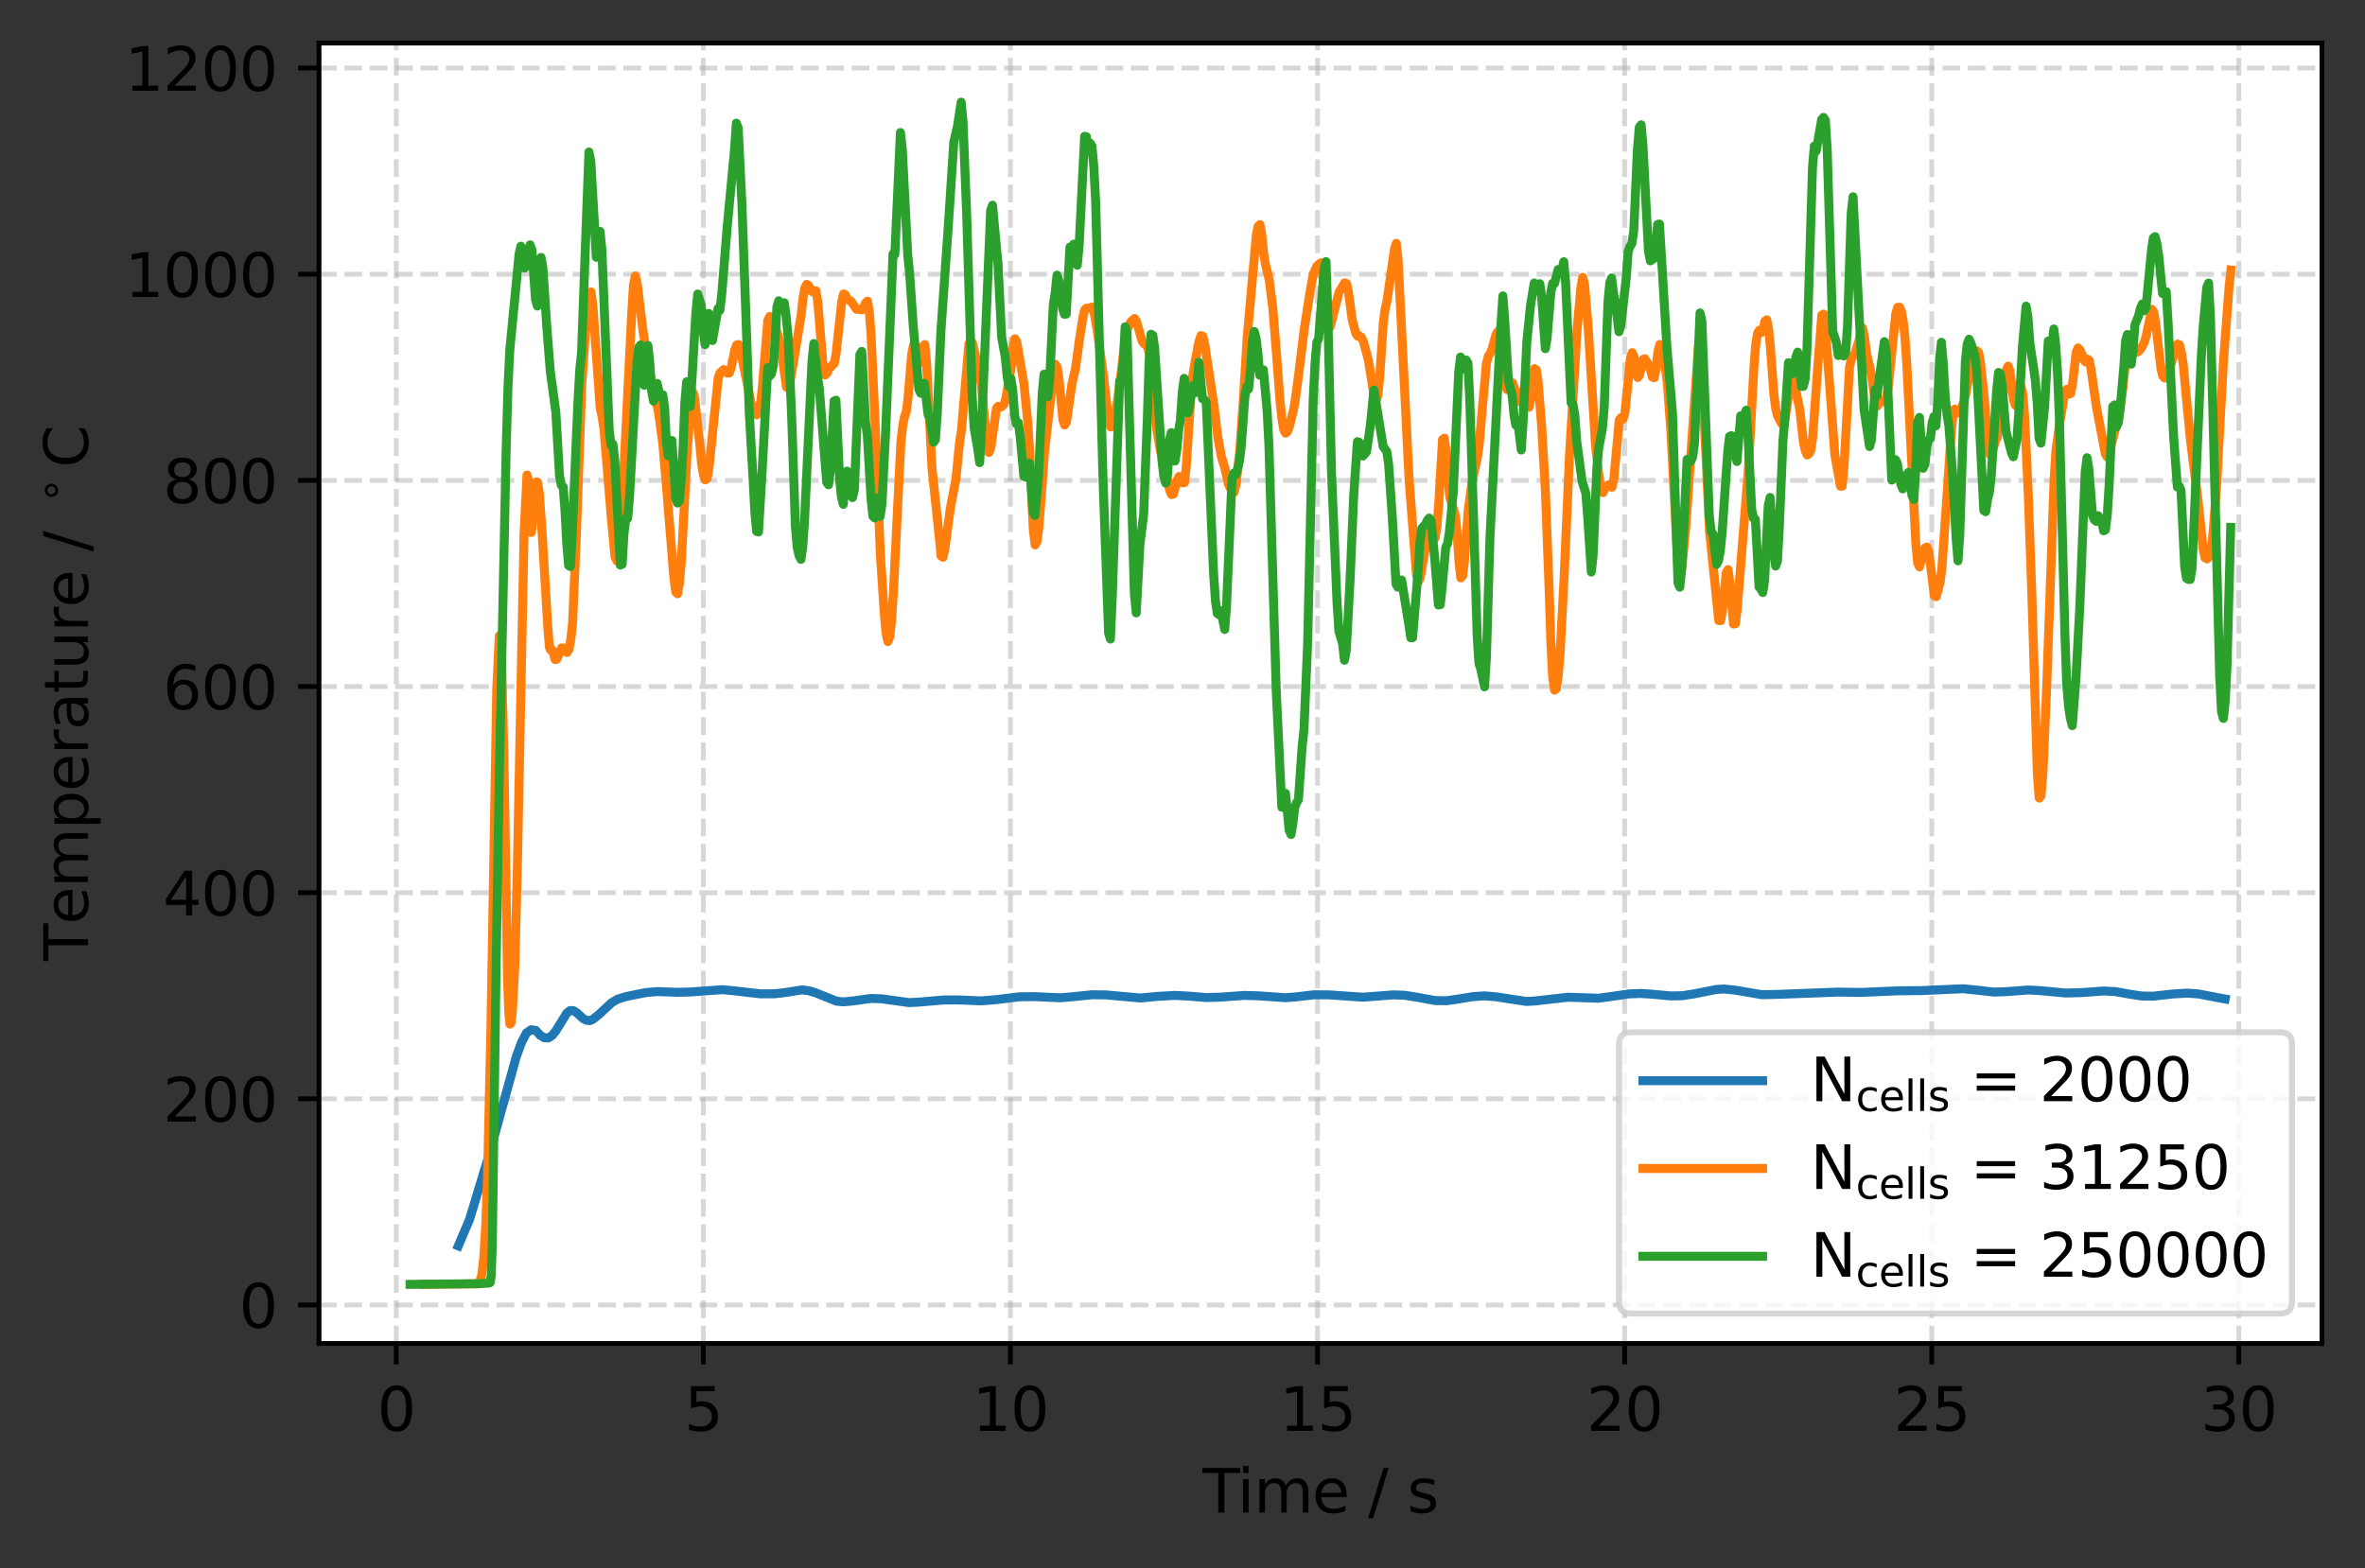 <?xml version="1.0" encoding="utf-8" standalone="no"?>
<!DOCTYPE svg PUBLIC "-//W3C//DTD SVG 1.1//EN"
  "http://www.w3.org/Graphics/SVG/1.1/DTD/svg11.dtd">
<svg height="262.196pt" version="1.1" viewBox="0 0 395.328 262.196" width="395.328pt" xmlns="http://www.w3.org/2000/svg" xmlns:xlink="http://www.w3.org/1999/xlink">
 <rect x="0" y="0" width="395.328" height="262.196" fill="#333333" stroke="none"/>
 <defs>
  <style type="text/css">*{stroke-linecap:butt;stroke-linejoin:round;}</style>
 </defs>
 <g id="figure_1">
  <g id="patch_1">
   <path d="M 0 262.196 
L 395.328 262.196 
L 395.328 0 
L 0 0 
z
" style="fill:none;"/>
  </g>
  <g id="axes_1">
   <g id="patch_2">
    <path d="M 53.328 224.64 
L 388.128 224.64 
L 388.128 7.2 
L 53.328 7.2 
z
" style="fill:#ffffff;"/>
   </g>
   <g id="matplotlib.axis_1">
    <g id="xtick_1">
     <g id="line2d_1">
      <path clip-path="url(#p6a70085a9b)" d="M 66.236 224.64 
L 66.236 7.2 
" style="fill:none;stroke:#b0b0b0;stroke-dasharray:2.96,1.28;stroke-dashoffset:0;stroke-opacity:0.5;stroke-width:0.8;"/>
     </g>
     <g id="line2d_2">
      <defs>
       <path d="M 0 0 
L 0 3.5 
" id="mb5310ab749" style="stroke:#000000;stroke-width:0.8;"/>
      </defs>
      <g>
       <use style="stroke:#000000;stroke-width:0.8;" x="66.236" xlink:href="#mb5310ab749" y="224.64"/>
      </g>
     </g>
     <g id="text_1">
      <!-- 0 -->
      <g transform="translate(63.055 239.238)scale(0.1 -0.1)">
       <defs>
        <path d="M 2034 4250 
Q 1547 4250 1301 3770 
Q 1056 3291 1056 2328 
Q 1056 1369 1301 889 
Q 1547 409 2034 409 
Q 2525 409 2770 889 
Q 3016 1369 3016 2328 
Q 3016 3291 2770 3770 
Q 2525 4250 2034 4250 
z
M 2034 4750 
Q 2819 4750 3233 4129 
Q 3647 3509 3647 2328 
Q 3647 1150 3233 529 
Q 2819 -91 2034 -91 
Q 1250 -91 836 529 
Q 422 1150 422 2328 
Q 422 3509 836 4129 
Q 1250 4750 2034 4750 
z
" id="DejaVuSans-30" transform="scale(0.016)"/>
       </defs>
       <use xlink:href="#DejaVuSans-30"/>
      </g>
     </g>
    </g>
    <g id="xtick_2">
     <g id="line2d_3">
      <path clip-path="url(#p6a70085a9b)" d="M 117.57 224.64 
L 117.57 7.2 
" style="fill:none;stroke:#b0b0b0;stroke-dasharray:2.96,1.28;stroke-dashoffset:0;stroke-opacity:0.5;stroke-width:0.8;"/>
     </g>
     <g id="line2d_4">
      <g>
       <use style="stroke:#000000;stroke-width:0.8;" x="117.57" xlink:href="#mb5310ab749" y="224.64"/>
      </g>
     </g>
     <g id="text_2">
      <!-- 5 -->
      <g transform="translate(114.389 239.238)scale(0.1 -0.1)">
       <defs>
        <path d="M 691 4666 
L 3169 4666 
L 3169 4134 
L 1269 4134 
L 1269 2991 
Q 1406 3038 1543 3061 
Q 1681 3084 1819 3084 
Q 2600 3084 3056 2656 
Q 3513 2228 3513 1497 
Q 3513 744 3044 326 
Q 2575 -91 1722 -91 
Q 1428 -91 1123 -41 
Q 819 9 494 109 
L 494 744 
Q 775 591 1075 516 
Q 1375 441 1709 441 
Q 2250 441 2565 725 
Q 2881 1009 2881 1497 
Q 2881 1984 2565 2268 
Q 2250 2553 1709 2553 
Q 1456 2553 1204 2497 
Q 953 2441 691 2322 
L 691 4666 
z
" id="DejaVuSans-35" transform="scale(0.016)"/>
       </defs>
       <use xlink:href="#DejaVuSans-35"/>
      </g>
     </g>
    </g>
    <g id="xtick_3">
     <g id="line2d_5">
      <path clip-path="url(#p6a70085a9b)" d="M 168.904 224.64 
L 168.904 7.2 
" style="fill:none;stroke:#b0b0b0;stroke-dasharray:2.96,1.28;stroke-dashoffset:0;stroke-opacity:0.5;stroke-width:0.8;"/>
     </g>
     <g id="line2d_6">
      <g>
       <use style="stroke:#000000;stroke-width:0.8;" x="168.904" xlink:href="#mb5310ab749" y="224.64"/>
      </g>
     </g>
     <g id="text_3">
      <!-- 10 -->
      <g transform="translate(162.541 239.238)scale(0.1 -0.1)">
       <defs>
        <path d="M 794 531 
L 1825 531 
L 1825 4091 
L 703 3866 
L 703 4441 
L 1819 4666 
L 2450 4666 
L 2450 531 
L 3481 531 
L 3481 0 
L 794 0 
L 794 531 
z
" id="DejaVuSans-31" transform="scale(0.016)"/>
       </defs>
       <use xlink:href="#DejaVuSans-31"/>
       <use x="63.623" xlink:href="#DejaVuSans-30"/>
      </g>
     </g>
    </g>
    <g id="xtick_4">
     <g id="line2d_7">
      <path clip-path="url(#p6a70085a9b)" d="M 220.237 224.64 
L 220.237 7.2 
" style="fill:none;stroke:#b0b0b0;stroke-dasharray:2.96,1.28;stroke-dashoffset:0;stroke-opacity:0.5;stroke-width:0.8;"/>
     </g>
     <g id="line2d_8">
      <g>
       <use style="stroke:#000000;stroke-width:0.8;" x="220.237" xlink:href="#mb5310ab749" y="224.64"/>
      </g>
     </g>
     <g id="text_4">
      <!-- 15 -->
      <g transform="translate(213.875 239.238)scale(0.1 -0.1)">
       <use xlink:href="#DejaVuSans-31"/>
       <use x="63.623" xlink:href="#DejaVuSans-35"/>
      </g>
     </g>
    </g>
    <g id="xtick_5">
     <g id="line2d_9">
      <path clip-path="url(#p6a70085a9b)" d="M 271.571 224.64 
L 271.571 7.2 
" style="fill:none;stroke:#b0b0b0;stroke-dasharray:2.96,1.28;stroke-dashoffset:0;stroke-opacity:0.5;stroke-width:0.8;"/>
     </g>
     <g id="line2d_10">
      <g>
       <use style="stroke:#000000;stroke-width:0.8;" x="271.571" xlink:href="#mb5310ab749" y="224.64"/>
      </g>
     </g>
     <g id="text_5">
      <!-- 20 -->
      <g transform="translate(265.209 239.238)scale(0.1 -0.1)">
       <defs>
        <path d="M 1228 531 
L 3431 531 
L 3431 0 
L 469 0 
L 469 531 
Q 828 903 1448 1529 
Q 2069 2156 2228 2338 
Q 2531 2678 2651 2914 
Q 2772 3150 2772 3378 
Q 2772 3750 2511 3984 
Q 2250 4219 1831 4219 
Q 1534 4219 1204 4116 
Q 875 4013 500 3803 
L 500 4441 
Q 881 4594 1212 4672 
Q 1544 4750 1819 4750 
Q 2544 4750 2975 4387 
Q 3406 4025 3406 3419 
Q 3406 3131 3298 2873 
Q 3191 2616 2906 2266 
Q 2828 2175 2409 1742 
Q 1991 1309 1228 531 
z
" id="DejaVuSans-32" transform="scale(0.016)"/>
       </defs>
       <use xlink:href="#DejaVuSans-32"/>
       <use x="63.623" xlink:href="#DejaVuSans-30"/>
      </g>
     </g>
    </g>
    <g id="xtick_6">
     <g id="line2d_11">
      <path clip-path="url(#p6a70085a9b)" d="M 322.905 224.64 
L 322.905 7.2 
" style="fill:none;stroke:#b0b0b0;stroke-dasharray:2.96,1.28;stroke-dashoffset:0;stroke-opacity:0.5;stroke-width:0.8;"/>
     </g>
     <g id="line2d_12">
      <g>
       <use style="stroke:#000000;stroke-width:0.8;" x="322.905" xlink:href="#mb5310ab749" y="224.64"/>
      </g>
     </g>
     <g id="text_6">
      <!-- 25 -->
      <g transform="translate(316.542 239.238)scale(0.1 -0.1)">
       <use xlink:href="#DejaVuSans-32"/>
       <use x="63.623" xlink:href="#DejaVuSans-35"/>
      </g>
     </g>
    </g>
    <g id="xtick_7">
     <g id="line2d_13">
      <path clip-path="url(#p6a70085a9b)" d="M 374.238 224.64 
L 374.238 7.2 
" style="fill:none;stroke:#b0b0b0;stroke-dasharray:2.96,1.28;stroke-dashoffset:0;stroke-opacity:0.5;stroke-width:0.8;"/>
     </g>
     <g id="line2d_14">
      <g>
       <use style="stroke:#000000;stroke-width:0.8;" x="374.238" xlink:href="#mb5310ab749" y="224.64"/>
      </g>
     </g>
     <g id="text_7">
      <!-- 30 -->
      <g transform="translate(367.876 239.238)scale(0.1 -0.1)">
       <defs>
        <path d="M 2597 2516 
Q 3050 2419 3304 2112 
Q 3559 1806 3559 1356 
Q 3559 666 3084 287 
Q 2609 -91 1734 -91 
Q 1441 -91 1130 -33 
Q 819 25 488 141 
L 488 750 
Q 750 597 1062 519 
Q 1375 441 1716 441 
Q 2309 441 2620 675 
Q 2931 909 2931 1356 
Q 2931 1769 2642 2001 
Q 2353 2234 1838 2234 
L 1294 2234 
L 1294 2753 
L 1863 2753 
Q 2328 2753 2575 2939 
Q 2822 3125 2822 3475 
Q 2822 3834 2567 4026 
Q 2313 4219 1838 4219 
Q 1578 4219 1281 4162 
Q 984 4106 628 3988 
L 628 4550 
Q 988 4650 1302 4700 
Q 1616 4750 1894 4750 
Q 2613 4750 3031 4423 
Q 3450 4097 3450 3541 
Q 3450 3153 3228 2886 
Q 3006 2619 2597 2516 
z
" id="DejaVuSans-33" transform="scale(0.016)"/>
       </defs>
       <use xlink:href="#DejaVuSans-33"/>
       <use x="63.623" xlink:href="#DejaVuSans-30"/>
      </g>
     </g>
    </g>
    <g id="text_8">
     <!-- Time / s -->
     <g transform="translate(201.027 252.917)scale(0.1 -0.1)">
      <defs>
       <path d="M -19 4666 
L 3928 4666 
L 3928 4134 
L 2272 4134 
L 2272 0 
L 1638 0 
L 1638 4134 
L -19 4134 
L -19 4666 
z
" id="DejaVuSans-54" transform="scale(0.016)"/>
       <path d="M 603 3500 
L 1178 3500 
L 1178 0 
L 603 0 
L 603 3500 
z
M 603 4863 
L 1178 4863 
L 1178 4134 
L 603 4134 
L 603 4863 
z
" id="DejaVuSans-69" transform="scale(0.016)"/>
       <path d="M 3328 2828 
Q 3544 3216 3844 3400 
Q 4144 3584 4550 3584 
Q 5097 3584 5394 3201 
Q 5691 2819 5691 2113 
L 5691 0 
L 5113 0 
L 5113 2094 
Q 5113 2597 4934 2840 
Q 4756 3084 4391 3084 
Q 3944 3084 3684 2787 
Q 3425 2491 3425 1978 
L 3425 0 
L 2847 0 
L 2847 2094 
Q 2847 2600 2669 2842 
Q 2491 3084 2119 3084 
Q 1678 3084 1418 2786 
Q 1159 2488 1159 1978 
L 1159 0 
L 581 0 
L 581 3500 
L 1159 3500 
L 1159 2956 
Q 1356 3278 1631 3431 
Q 1906 3584 2284 3584 
Q 2666 3584 2933 3390 
Q 3200 3197 3328 2828 
z
" id="DejaVuSans-6d" transform="scale(0.016)"/>
       <path d="M 3597 1894 
L 3597 1613 
L 953 1613 
Q 991 1019 1311 708 
Q 1631 397 2203 397 
Q 2534 397 2845 478 
Q 3156 559 3463 722 
L 3463 178 
Q 3153 47 2828 -22 
Q 2503 -91 2169 -91 
Q 1331 -91 842 396 
Q 353 884 353 1716 
Q 353 2575 817 3079 
Q 1281 3584 2069 3584 
Q 2775 3584 3186 3129 
Q 3597 2675 3597 1894 
z
M 3022 2063 
Q 3016 2534 2758 2815 
Q 2500 3097 2075 3097 
Q 1594 3097 1305 2825 
Q 1016 2553 972 2059 
L 3022 2063 
z
" id="DejaVuSans-65" transform="scale(0.016)"/>
       <path id="DejaVuSans-20" transform="scale(0.016)"/>
       <path d="M 1625 4666 
L 2156 4666 
L 531 -594 
L 0 -594 
L 1625 4666 
z
" id="DejaVuSans-2f" transform="scale(0.016)"/>
       <path d="M 2834 3397 
L 2834 2853 
Q 2591 2978 2328 3040 
Q 2066 3103 1784 3103 
Q 1356 3103 1142 2972 
Q 928 2841 928 2578 
Q 928 2378 1081 2264 
Q 1234 2150 1697 2047 
L 1894 2003 
Q 2506 1872 2764 1633 
Q 3022 1394 3022 966 
Q 3022 478 2636 193 
Q 2250 -91 1575 -91 
Q 1294 -91 989 -36 
Q 684 19 347 128 
L 347 722 
Q 666 556 975 473 
Q 1284 391 1588 391 
Q 1994 391 2212 530 
Q 2431 669 2431 922 
Q 2431 1156 2273 1281 
Q 2116 1406 1581 1522 
L 1381 1569 
Q 847 1681 609 1914 
Q 372 2147 372 2553 
Q 372 3047 722 3315 
Q 1072 3584 1716 3584 
Q 2034 3584 2315 3537 
Q 2597 3491 2834 3397 
z
" id="DejaVuSans-73" transform="scale(0.016)"/>
      </defs>
      <use xlink:href="#DejaVuSans-54"/>
      <use x="57.959" xlink:href="#DejaVuSans-69"/>
      <use x="85.742" xlink:href="#DejaVuSans-6d"/>
      <use x="183.154" xlink:href="#DejaVuSans-65"/>
      <use x="244.678" xlink:href="#DejaVuSans-20"/>
      <use x="276.465" xlink:href="#DejaVuSans-2f"/>
      <use x="310.156" xlink:href="#DejaVuSans-20"/>
      <use x="341.943" xlink:href="#DejaVuSans-73"/>
     </g>
    </g>
   </g>
   <g id="matplotlib.axis_2">
    <g id="ytick_1">
     <g id="line2d_15">
      <path clip-path="url(#p6a70085a9b)" d="M 53.328 218.204 
L 388.128 218.204 
" style="fill:none;stroke:#b0b0b0;stroke-dasharray:2.96,1.28;stroke-dashoffset:0;stroke-opacity:0.5;stroke-width:0.8;"/>
     </g>
     <g id="line2d_16">
      <defs>
       <path d="M 0 0 
L -3.5 0 
" id="m25cc3375e9" style="stroke:#000000;stroke-width:0.8;"/>
      </defs>
      <g>
       <use style="stroke:#000000;stroke-width:0.8;" x="53.328" xlink:href="#m25cc3375e9" y="218.204"/>
      </g>
     </g>
     <g id="text_9">
      <!-- 0 -->
      <g transform="translate(39.966 222.003)scale(0.1 -0.1)">
       <use xlink:href="#DejaVuSans-30"/>
      </g>
     </g>
    </g>
    <g id="ytick_2">
     <g id="line2d_17">
      <path clip-path="url(#p6a70085a9b)" d="M 53.328 183.732 
L 388.128 183.732 
" style="fill:none;stroke:#b0b0b0;stroke-dasharray:2.96,1.28;stroke-dashoffset:0;stroke-opacity:0.5;stroke-width:0.8;"/>
     </g>
     <g id="line2d_18">
      <g>
       <use style="stroke:#000000;stroke-width:0.8;" x="53.328" xlink:href="#m25cc3375e9" y="183.732"/>
      </g>
     </g>
     <g id="text_10">
      <!-- 200 -->
      <g transform="translate(27.241 187.531)scale(0.1 -0.1)">
       <use xlink:href="#DejaVuSans-32"/>
       <use x="63.623" xlink:href="#DejaVuSans-30"/>
       <use x="127.246" xlink:href="#DejaVuSans-30"/>
      </g>
     </g>
    </g>
    <g id="ytick_3">
     <g id="line2d_19">
      <path clip-path="url(#p6a70085a9b)" d="M 53.328 149.261 
L 388.128 149.261 
" style="fill:none;stroke:#b0b0b0;stroke-dasharray:2.96,1.28;stroke-dashoffset:0;stroke-opacity:0.5;stroke-width:0.8;"/>
     </g>
     <g id="line2d_20">
      <g>
       <use style="stroke:#000000;stroke-width:0.8;" x="53.328" xlink:href="#m25cc3375e9" y="149.261"/>
      </g>
     </g>
     <g id="text_11">
      <!-- 400 -->
      <g transform="translate(27.241 153.06)scale(0.1 -0.1)">
       <defs>
        <path d="M 2419 4116 
L 825 1625 
L 2419 1625 
L 2419 4116 
z
M 2253 4666 
L 3047 4666 
L 3047 1625 
L 3713 1625 
L 3713 1100 
L 3047 1100 
L 3047 0 
L 2419 0 
L 2419 1100 
L 313 1100 
L 313 1709 
L 2253 4666 
z
" id="DejaVuSans-34" transform="scale(0.016)"/>
       </defs>
       <use xlink:href="#DejaVuSans-34"/>
       <use x="63.623" xlink:href="#DejaVuSans-30"/>
       <use x="127.246" xlink:href="#DejaVuSans-30"/>
      </g>
     </g>
    </g>
    <g id="ytick_4">
     <g id="line2d_21">
      <path clip-path="url(#p6a70085a9b)" d="M 53.328 114.789 
L 388.128 114.789 
" style="fill:none;stroke:#b0b0b0;stroke-dasharray:2.96,1.28;stroke-dashoffset:0;stroke-opacity:0.5;stroke-width:0.8;"/>
     </g>
     <g id="line2d_22">
      <g>
       <use style="stroke:#000000;stroke-width:0.8;" x="53.328" xlink:href="#m25cc3375e9" y="114.789"/>
      </g>
     </g>
     <g id="text_12">
      <!-- 600 -->
      <g transform="translate(27.241 118.588)scale(0.1 -0.1)">
       <defs>
        <path d="M 2113 2584 
Q 1688 2584 1439 2293 
Q 1191 2003 1191 1497 
Q 1191 994 1439 701 
Q 1688 409 2113 409 
Q 2538 409 2786 701 
Q 3034 994 3034 1497 
Q 3034 2003 2786 2293 
Q 2538 2584 2113 2584 
z
M 3366 4563 
L 3366 3988 
Q 3128 4100 2886 4159 
Q 2644 4219 2406 4219 
Q 1781 4219 1451 3797 
Q 1122 3375 1075 2522 
Q 1259 2794 1537 2939 
Q 1816 3084 2150 3084 
Q 2853 3084 3261 2657 
Q 3669 2231 3669 1497 
Q 3669 778 3244 343 
Q 2819 -91 2113 -91 
Q 1303 -91 875 529 
Q 447 1150 447 2328 
Q 447 3434 972 4092 
Q 1497 4750 2381 4750 
Q 2619 4750 2861 4703 
Q 3103 4656 3366 4563 
z
" id="DejaVuSans-36" transform="scale(0.016)"/>
       </defs>
       <use xlink:href="#DejaVuSans-36"/>
       <use x="63.623" xlink:href="#DejaVuSans-30"/>
       <use x="127.246" xlink:href="#DejaVuSans-30"/>
      </g>
     </g>
    </g>
    <g id="ytick_5">
     <g id="line2d_23">
      <path clip-path="url(#p6a70085a9b)" d="M 53.328 80.318 
L 388.128 80.318 
" style="fill:none;stroke:#b0b0b0;stroke-dasharray:2.96,1.28;stroke-dashoffset:0;stroke-opacity:0.5;stroke-width:0.8;"/>
     </g>
     <g id="line2d_24">
      <g>
       <use style="stroke:#000000;stroke-width:0.8;" x="53.328" xlink:href="#m25cc3375e9" y="80.318"/>
      </g>
     </g>
     <g id="text_13">
      <!-- 800 -->
      <g transform="translate(27.241 84.117)scale(0.1 -0.1)">
       <defs>
        <path d="M 2034 2216 
Q 1584 2216 1326 1975 
Q 1069 1734 1069 1313 
Q 1069 891 1326 650 
Q 1584 409 2034 409 
Q 2484 409 2743 651 
Q 3003 894 3003 1313 
Q 3003 1734 2745 1975 
Q 2488 2216 2034 2216 
z
M 1403 2484 
Q 997 2584 770 2862 
Q 544 3141 544 3541 
Q 544 4100 942 4425 
Q 1341 4750 2034 4750 
Q 2731 4750 3128 4425 
Q 3525 4100 3525 3541 
Q 3525 3141 3298 2862 
Q 3072 2584 2669 2484 
Q 3125 2378 3379 2068 
Q 3634 1759 3634 1313 
Q 3634 634 3220 271 
Q 2806 -91 2034 -91 
Q 1263 -91 848 271 
Q 434 634 434 1313 
Q 434 1759 690 2068 
Q 947 2378 1403 2484 
z
M 1172 3481 
Q 1172 3119 1398 2916 
Q 1625 2713 2034 2713 
Q 2441 2713 2670 2916 
Q 2900 3119 2900 3481 
Q 2900 3844 2670 4047 
Q 2441 4250 2034 4250 
Q 1625 4250 1398 4047 
Q 1172 3844 1172 3481 
z
" id="DejaVuSans-38" transform="scale(0.016)"/>
       </defs>
       <use xlink:href="#DejaVuSans-38"/>
       <use x="63.623" xlink:href="#DejaVuSans-30"/>
       <use x="127.246" xlink:href="#DejaVuSans-30"/>
      </g>
     </g>
    </g>
    <g id="ytick_6">
     <g id="line2d_25">
      <path clip-path="url(#p6a70085a9b)" d="M 53.328 45.846 
L 388.128 45.846 
" style="fill:none;stroke:#b0b0b0;stroke-dasharray:2.96,1.28;stroke-dashoffset:0;stroke-opacity:0.5;stroke-width:0.8;"/>
     </g>
     <g id="line2d_26">
      <g>
       <use style="stroke:#000000;stroke-width:0.8;" x="53.328" xlink:href="#m25cc3375e9" y="45.846"/>
      </g>
     </g>
     <g id="text_14">
      <!-- 1000 -->
      <g transform="translate(20.878 49.645)scale(0.1 -0.1)">
       <use xlink:href="#DejaVuSans-31"/>
       <use x="63.623" xlink:href="#DejaVuSans-30"/>
       <use x="127.246" xlink:href="#DejaVuSans-30"/>
       <use x="190.869" xlink:href="#DejaVuSans-30"/>
      </g>
     </g>
    </g>
    <g id="ytick_7">
     <g id="line2d_27">
      <path clip-path="url(#p6a70085a9b)" d="M 53.328 11.375 
L 388.128 11.375 
" style="fill:none;stroke:#b0b0b0;stroke-dasharray:2.96,1.28;stroke-dashoffset:0;stroke-opacity:0.5;stroke-width:0.8;"/>
     </g>
     <g id="line2d_28">
      <g>
       <use style="stroke:#000000;stroke-width:0.8;" x="53.328" xlink:href="#m25cc3375e9" y="11.375"/>
      </g>
     </g>
     <g id="text_15">
      <!-- 1200 -->
      <g transform="translate(20.878 15.174)scale(0.1 -0.1)">
       <use xlink:href="#DejaVuSans-31"/>
       <use x="63.623" xlink:href="#DejaVuSans-32"/>
       <use x="127.246" xlink:href="#DejaVuSans-30"/>
       <use x="190.869" xlink:href="#DejaVuSans-30"/>
      </g>
     </g>
    </g>
    <g id="text_16">
     <!-- Temperature / $\sf ^\circ C$ -->
     <g transform="translate(14.778 160.67)rotate(-90)scale(0.1 -0.1)">
      <defs>
       <path d="M 1159 525 
L 1159 -1331 
L 581 -1331 
L 581 3500 
L 1159 3500 
L 1159 2969 
Q 1341 3281 1617 3432 
Q 1894 3584 2278 3584 
Q 2916 3584 3314 3078 
Q 3713 2572 3713 1747 
Q 3713 922 3314 415 
Q 2916 -91 2278 -91 
Q 1894 -91 1617 61 
Q 1341 213 1159 525 
z
M 3116 1747 
Q 3116 2381 2855 2742 
Q 2594 3103 2138 3103 
Q 1681 3103 1420 2742 
Q 1159 2381 1159 1747 
Q 1159 1113 1420 752 
Q 1681 391 2138 391 
Q 2594 391 2855 752 
Q 3116 1113 3116 1747 
z
" id="DejaVuSans-70" transform="scale(0.016)"/>
       <path d="M 2631 2963 
Q 2534 3019 2420 3045 
Q 2306 3072 2169 3072 
Q 1681 3072 1420 2755 
Q 1159 2438 1159 1844 
L 1159 0 
L 581 0 
L 581 3500 
L 1159 3500 
L 1159 2956 
Q 1341 3275 1631 3429 
Q 1922 3584 2338 3584 
Q 2397 3584 2469 3576 
Q 2541 3569 2628 3553 
L 2631 2963 
z
" id="DejaVuSans-72" transform="scale(0.016)"/>
       <path d="M 2194 1759 
Q 1497 1759 1228 1600 
Q 959 1441 959 1056 
Q 959 750 1161 570 
Q 1363 391 1709 391 
Q 2188 391 2477 730 
Q 2766 1069 2766 1631 
L 2766 1759 
L 2194 1759 
z
M 3341 1997 
L 3341 0 
L 2766 0 
L 2766 531 
Q 2569 213 2275 61 
Q 1981 -91 1556 -91 
Q 1019 -91 701 211 
Q 384 513 384 1019 
Q 384 1609 779 1909 
Q 1175 2209 1959 2209 
L 2766 2209 
L 2766 2266 
Q 2766 2663 2505 2880 
Q 2244 3097 1772 3097 
Q 1472 3097 1187 3025 
Q 903 2953 641 2809 
L 641 3341 
Q 956 3463 1253 3523 
Q 1550 3584 1831 3584 
Q 2591 3584 2966 3190 
Q 3341 2797 3341 1997 
z
" id="DejaVuSans-61" transform="scale(0.016)"/>
       <path d="M 1172 4494 
L 1172 3500 
L 2356 3500 
L 2356 3053 
L 1172 3053 
L 1172 1153 
Q 1172 725 1289 603 
Q 1406 481 1766 481 
L 2356 481 
L 2356 0 
L 1766 0 
Q 1100 0 847 248 
Q 594 497 594 1153 
L 594 3053 
L 172 3053 
L 172 3500 
L 594 3500 
L 594 4494 
L 1172 4494 
z
" id="DejaVuSans-74" transform="scale(0.016)"/>
       <path d="M 544 1381 
L 544 3500 
L 1119 3500 
L 1119 1403 
Q 1119 906 1312 657 
Q 1506 409 1894 409 
Q 2359 409 2629 706 
Q 2900 1003 2900 1516 
L 2900 3500 
L 3475 3500 
L 3475 0 
L 2900 0 
L 2900 538 
Q 2691 219 2414 64 
Q 2138 -91 1772 -91 
Q 1169 -91 856 284 
Q 544 659 544 1381 
z
M 1991 3584 
L 1991 3584 
z
" id="DejaVuSans-75" transform="scale(0.016)"/>
       <path d="M 2000 2619 
Q 1750 2619 1578 2445 
Q 1406 2272 1406 2022 
Q 1406 1775 1578 1605 
Q 1750 1435 2000 1435 
Q 2250 1435 2422 1605 
Q 2594 1775 2594 2022 
Q 2594 2269 2420 2444 
Q 2247 2619 2000 2619 
z
M 2000 3022 
Q 2200 3022 2384 2945 
Q 2569 2869 2703 2725 
Q 2847 2585 2919 2406 
Q 2991 2228 2991 2022 
Q 2991 1610 2702 1324 
Q 2413 1038 1994 1038 
Q 1572 1038 1290 1319 
Q 1009 1600 1009 2022 
Q 1009 2441 1296 2731 
Q 1584 3022 2000 3022 
z
" id="DejaVuSans-2218" transform="scale(0.016)"/>
       <path d="M 4122 4306 
L 4122 3641 
Q 3803 3938 3442 4084 
Q 3081 4231 2675 4231 
Q 1875 4231 1450 3742 
Q 1025 3253 1025 2328 
Q 1025 1406 1450 917 
Q 1875 428 2675 428 
Q 3081 428 3442 575 
Q 3803 722 4122 1019 
L 4122 359 
Q 3791 134 3420 21 
Q 3050 -91 2638 -91 
Q 1578 -91 968 557 
Q 359 1206 359 2328 
Q 359 3453 968 4101 
Q 1578 4750 2638 4750 
Q 3056 4750 3426 4639 
Q 3797 4528 4122 4306 
z
" id="DejaVuSans-43" transform="scale(0.016)"/>
      </defs>
      <use transform="translate(0 0.781)" xlink:href="#DejaVuSans-54"/>
      <use transform="translate(61.084 0.781)" xlink:href="#DejaVuSans-65"/>
      <use transform="translate(122.607 0.781)" xlink:href="#DejaVuSans-6d"/>
      <use transform="translate(220.02 0.781)" xlink:href="#DejaVuSans-70"/>
      <use transform="translate(283.496 0.781)" xlink:href="#DejaVuSans-65"/>
      <use transform="translate(345.02 0.781)" xlink:href="#DejaVuSans-72"/>
      <use transform="translate(386.133 0.781)" xlink:href="#DejaVuSans-61"/>
      <use transform="translate(447.412 0.781)" xlink:href="#DejaVuSans-74"/>
      <use transform="translate(486.621 0.781)" xlink:href="#DejaVuSans-75"/>
      <use transform="translate(550 0.781)" xlink:href="#DejaVuSans-72"/>
      <use transform="translate(591.113 0.781)" xlink:href="#DejaVuSans-65"/>
      <use transform="translate(652.637 0.781)" xlink:href="#DejaVuSans-20"/>
      <use transform="translate(684.424 0.781)" xlink:href="#DejaVuSans-2f"/>
      <use transform="translate(718.115 0.781)" xlink:href="#DejaVuSans-20"/>
      <use transform="translate(764.497 39.062)scale(0.7)" xlink:href="#DejaVuSans-2218"/>
      <use transform="translate(824.688 0.781)" xlink:href="#DejaVuSans-43"/>
     </g>
    </g>
   </g>
   <g id="line2d_29">
    <path clip-path="url(#p6a70085a9b)" d="M 76.608 208.323 
L 78.489 203.89 
L 81.769 193.063 
L 86.31 176.655 
L 87.165 174.324 
L 87.992 172.725 
L 88.791 172.178 
L 89.555 172.293 
L 90.284 173.096 
L 90.977 173.513 
L 91.651 173.549 
L 92.306 173.13 
L 92.935 172.341 
L 94.735 169.419 
L 95.306 168.971 
L 95.869 169.003 
L 96.426 169.351 
L 97.52 170.353 
L 98.057 170.609 
L 98.594 170.65 
L 99.13 170.43 
L 100.186 169.566 
L 102.226 167.671 
L 103.21 167.085 
L 104.648 166.629 
L 107.99 165.961 
L 109.899 165.798 
L 113.269 165.922 
L 115.283 165.873 
L 120.755 165.481 
L 122.488 165.645 
L 127.108 166.18 
L 129.418 166.168 
L 131.151 165.973 
L 134.039 165.52 
L 135.194 165.655 
L 136.349 166.01 
L 139.814 167.398 
L 140.969 167.521 
L 142.702 167.352 
L 145.589 166.946 
L 147.322 167.005 
L 151.942 167.641 
L 153.675 167.558 
L 157.718 167.204 
L 160.028 167.192 
L 164.071 167.354 
L 166.381 167.162 
L 170.424 166.673 
L 172.734 166.64 
L 177.354 166.838 
L 179.664 166.625 
L 182.552 166.329 
L 184.862 166.356 
L 190.638 166.875 
L 193.525 166.598 
L 196.413 166.438 
L 198.723 166.557 
L 201.611 166.795 
L 203.921 166.739 
L 207.964 166.443 
L 210.274 166.502 
L 214.894 166.825 
L 216.627 166.689 
L 219.601 166.337 
L 222.085 166.345 
L 227.802 166.739 
L 230.344 166.547 
L 232.885 166.349 
L 234.791 166.417 
L 236.697 166.717 
L 239.873 167.297 
L 241.779 167.33 
L 243.685 167.058 
L 246.226 166.644 
L 248.132 166.516 
L 250.038 166.668 
L 255.12 167.449 
L 256.391 167.389 
L 262.108 166.746 
L 267.191 166.912 
L 269.732 166.564 
L 272.273 166.193 
L 274.179 166.112 
L 276.085 166.23 
L 279.261 166.526 
L 281.167 166.491 
L 283.073 166.203 
L 286.885 165.449 
L 288.156 165.365 
L 290.061 165.56 
L 294.509 166.319 
L 297.05 166.269 
L 307.214 165.886 
L 311.026 165.939 
L 317.379 165.669 
L 321.191 165.634 
L 328.179 165.325 
L 330.72 165.588 
L 333.262 165.876 
L 335.167 165.828 
L 338.979 165.534 
L 340.885 165.628 
L 345.332 166.043 
L 347.873 165.973 
L 351.685 165.699 
L 353.591 165.799 
L 356.132 166.259 
L 358.038 166.539 
L 359.944 166.568 
L 363.121 166.206 
L 365.662 166.055 
L 367.568 166.208 
L 370.744 166.821 
L 371.951 167.04 
L 371.951 167.04 
" style="fill:none;stroke:#1f77b4;stroke-linecap:square;stroke-width:1.5;"/>
   </g>
   <g id="line2d_30">
    <path clip-path="url(#p6a70085a9b)" d="M 70.856 214.754 
L 79.756 214.656 
L 80.163 214.409 
L 80.537 213.136 
L 80.873 210.303 
L 81.191 205.064 
L 81.492 196.795 
L 82.058 172.202 
L 83.036 115.233 
L 83.457 106.312 
L 83.659 106.7 
L 83.857 110.624 
L 84.251 127.503 
L 84.84 163.734 
L 85.039 169.162 
L 85.24 171.243 
L 85.443 170.988 
L 85.648 169.134 
L 86.058 161.51 
L 86.468 145.736 
L 87.602 89.224 
L 88.09 79.427 
L 88.239 79.938 
L 88.385 81.633 
L 88.801 89.032 
L 88.936 88.247 
L 89.333 82.064 
L 89.597 80.76 
L 89.731 80.566 
L 89.866 80.667 
L 90.14 82.392 
L 90.561 88.108 
L 91.553 104.575 
L 91.836 108.239 
L 91.992 108.632 
L 92.162 108.52 
L 92.36 108.768 
L 92.799 110.283 
L 93.04 110.254 
L 93.574 109.089 
L 93.864 108.34 
L 94.178 108.34 
L 94.797 109.101 
L 95.101 108.597 
L 95.401 107.062 
L 95.712 104.176 
L 96.336 89.746 
L 97.25 64.3 
L 97.87 55.442 
L 98.488 49.836 
L 98.791 48.807 
L 99.102 51.097 
L 100.328 68.195 
L 100.641 69.641 
L 100.941 71.59 
L 102.173 86.384 
L 102.793 93.062 
L 103.104 93.776 
L 103.409 92.175 
L 104.03 83.409 
L 104.66 71.274 
L 105.588 52.561 
L 105.887 47.678 
L 106.199 46.147 
L 106.51 47.401 
L 107.421 54.836 
L 108.339 61.176 
L 108.96 63.929 
L 109.568 66.893 
L 109.878 67.969 
L 110.189 69.659 
L 110.797 74.268 
L 111.419 81.425 
L 112.655 96.689 
L 112.968 99.008 
L 113.274 99.278 
L 113.584 97.468 
L 113.901 93.773 
L 114.838 76.078 
L 115.461 67.725 
L 115.764 65.504 
L 116.066 66.199 
L 116.993 74.401 
L 117.294 77.66 
L 117.593 79.412 
L 117.901 80.238 
L 118.206 80.012 
L 118.511 78.276 
L 120.048 63.26 
L 120.353 62.347 
L 120.957 61.803 
L 121.589 62.392 
L 121.909 62.358 
L 122.215 61.502 
L 122.823 58.55 
L 123.133 57.684 
L 123.451 57.6 
L 123.763 58.543 
L 125.579 67.494 
L 126.504 69.36 
L 126.818 68.934 
L 127.125 67.418 
L 127.436 64.709 
L 128.352 53.573 
L 128.671 52.922 
L 129.292 54.087 
L 129.909 55.533 
L 130.214 56.537 
L 130.519 58.062 
L 131.463 64.732 
L 131.768 64.776 
L 132.073 63.71 
L 132.683 60.323 
L 133.932 52.589 
L 134.237 49.845 
L 134.542 48.122 
L 134.847 47.547 
L 135.152 47.755 
L 135.762 48.766 
L 136.067 48.835 
L 136.387 48.614 
L 136.694 50.407 
L 137.604 61.468 
L 137.907 62.703 
L 138.213 62.447 
L 138.523 61.737 
L 139.15 61.049 
L 139.454 60.746 
L 139.757 59.176 
L 140.698 50.496 
L 141.012 49.142 
L 141.323 49.318 
L 141.63 50.071 
L 142.248 50.363 
L 143.171 51.699 
L 143.773 51.765 
L 144.077 51.808 
L 144.384 51.347 
L 144.695 50.638 
L 145.007 50.353 
L 145.309 52.061 
L 145.613 56.074 
L 146.231 69.675 
L 147.169 92.829 
L 147.802 102.397 
L 148.105 105.822 
L 148.412 107.274 
L 148.722 106.561 
L 149.034 103.773 
L 149.351 98.866 
L 150.576 74.133 
L 150.868 71.453 
L 151.174 69.758 
L 151.49 68.873 
L 151.802 66.43 
L 152.413 59.067 
L 152.729 57.64 
L 153.041 58.179 
L 153.349 60.138 
L 153.652 60.712 
L 154.284 57.946 
L 154.585 57.608 
L 154.886 60.617 
L 155.79 78.284 
L 157.003 89.769 
L 157.314 92.955 
L 157.627 93.183 
L 157.943 91.79 
L 158.86 84.962 
L 159.801 80.03 
L 160.414 73.84 
L 160.71 72.022 
L 161.956 57.524 
L 162.266 56.914 
L 162.573 57.397 
L 163.802 62.799 
L 164.113 65.009 
L 165.004 74.512 
L 165.315 75.664 
L 165.627 74.902 
L 166.561 68.273 
L 166.873 67.93 
L 167.184 68.109 
L 167.499 67.957 
L 167.817 67.605 
L 168.137 66.651 
L 169.039 61.295 
L 169.34 58.092 
L 169.644 56.645 
L 169.951 57.117 
L 171.161 64.177 
L 171.787 70.46 
L 172.102 75.209 
L 172.727 88.597 
L 173.038 91.112 
L 173.353 90.537 
L 173.656 88.195 
L 174.281 80.027 
L 174.589 75.672 
L 176.133 62.126 
L 176.429 60.922 
L 176.742 61.438 
L 177.054 63.682 
L 177.663 70.167 
L 177.958 71.065 
L 178.267 70.574 
L 178.87 66.393 
L 179.164 64.288 
L 179.774 61.613 
L 180.385 57.181 
L 181.008 53.073 
L 181.318 51.821 
L 181.625 51.515 
L 181.94 51.555 
L 182.558 51.331 
L 182.875 52.193 
L 183.49 55.738 
L 184.421 62.708 
L 185.352 70.511 
L 185.67 71.405 
L 185.978 70.813 
L 186.589 68.359 
L 187.196 64.044 
L 188.132 56.37 
L 188.434 55.038 
L 189.039 53.774 
L 189.659 53.255 
L 189.976 53.745 
L 190.898 56.994 
L 191.201 57.429 
L 191.82 57.974 
L 192.137 59.216 
L 192.454 61.642 
L 193.362 71.693 
L 193.967 75.39 
L 194.904 78.909 
L 195.518 82.001 
L 195.829 82.695 
L 196.143 82.615 
L 196.78 80.288 
L 197.103 79.678 
L 197.398 79.994 
L 197.697 80.745 
L 197.998 80.693 
L 198.299 77.938 
L 199.202 63.915 
L 199.805 60.277 
L 200.423 57.112 
L 200.74 56.12 
L 201.057 56.229 
L 201.374 57.55 
L 202.943 67.891 
L 203.545 72.982 
L 204.148 76.261 
L 204.75 78.31 
L 205.352 80.964 
L 205.971 82.293 
L 206.288 82.324 
L 206.605 81.065 
L 207.236 75.318 
L 207.852 66.665 
L 208.477 56.39 
L 210 39.348 
L 210.298 37.836 
L 210.61 37.548 
L 210.925 39.231 
L 211.229 42.35 
L 211.536 44.221 
L 212.158 46.737 
L 212.763 51.528 
L 213.379 59.203 
L 213.976 67.165 
L 214.275 69.964 
L 214.589 71.848 
L 214.902 72.433 
L 215.216 72.147 
L 215.529 71.299 
L 216.156 68.801 
L 216.47 67.185 
L 217.097 62.506 
L 218.007 55.096 
L 218.903 49.323 
L 219.515 45.865 
L 220.142 44.484 
L 220.77 43.955 
L 221.083 45.439 
L 222.024 54.002 
L 222.337 54.706 
L 223.83 48.852 
L 224.771 47.294 
L 225.084 47.402 
L 225.398 48.785 
L 226.025 53.421 
L 226.652 55.797 
L 226.965 56.233 
L 227.267 56.175 
L 227.572 56.387 
L 227.879 57.076 
L 228.487 59.249 
L 228.787 60.486 
L 229.705 66.317 
L 230.017 67.061 
L 230.329 66.121 
L 230.641 62.88 
L 231.232 53.927 
L 231.541 51.633 
L 231.86 50.291 
L 233.093 41.655 
L 233.399 40.686 
L 233.698 43.376 
L 235.538 80.117 
L 236.78 96.199 
L 237.094 97.265 
L 237.398 96.652 
L 238.642 89.316 
L 238.951 89.362 
L 239.586 90.375 
L 239.882 89.957 
L 240.185 88.1 
L 240.501 84.199 
L 241.131 73.513 
L 241.431 73.268 
L 241.729 75.533 
L 242.33 83.094 
L 243.259 86.111 
L 243.556 88.937 
L 243.868 93.738 
L 244.18 96.63 
L 244.491 96.281 
L 244.803 93.786 
L 245.413 85.519 
L 246.019 80.832 
L 246.637 77.967 
L 246.936 76.652 
L 247.238 74.55 
L 247.849 67.58 
L 248.471 60.755 
L 248.786 59.528 
L 249.104 59.117 
L 249.408 58.349 
L 250.044 55.996 
L 250.362 55.437 
L 250.678 56.207 
L 250.99 58.324 
L 251.602 63.979 
L 251.9 65.137 
L 252.209 65.124 
L 252.531 64.349 
L 252.837 64.025 
L 253.143 64.906 
L 253.448 66.398 
L 253.755 67.15 
L 254.064 66.866 
L 254.684 65.206 
L 254.993 65.939 
L 255.296 67.49 
L 255.596 68.096 
L 255.892 66.703 
L 256.199 63.547 
L 256.503 61.636 
L 256.806 61.85 
L 257.109 63.798 
L 257.718 71.514 
L 258.325 82.136 
L 258.948 98.515 
L 259.247 107.564 
L 259.55 113.332 
L 259.856 115.401 
L 260.164 115.13 
L 260.476 112.947 
L 260.791 109.102 
L 261.429 97.032 
L 262.372 75.809 
L 263.631 55.033 
L 264.252 48.112 
L 264.56 46.369 
L 264.866 47.539 
L 265.485 54.809 
L 266.711 74.542 
L 267.322 79.978 
L 267.631 81.898 
L 267.942 82.372 
L 268.541 81.228 
L 269.152 80.984 
L 269.462 81.473 
L 269.775 79.994 
L 270.679 70.205 
L 270.981 69.834 
L 271.298 70.09 
L 271.612 69.088 
L 272.228 63.079 
L 272.531 59.922 
L 272.83 58.969 
L 273.142 59.653 
L 273.451 61.931 
L 273.755 63.12 
L 274.057 62.763 
L 274.657 60.082 
L 274.961 59.984 
L 275.577 61.019 
L 275.89 61.813 
L 276.206 63.059 
L 276.525 63.158 
L 276.83 61.545 
L 277.138 58.804 
L 277.449 57.597 
L 277.762 58.239 
L 278.388 61.554 
L 278.701 63.933 
L 279.31 72.163 
L 280.544 95.838 
L 280.857 96.231 
L 281.172 94.65 
L 281.774 88.397 
L 283.923 57.776 
L 284.23 58.8 
L 284.538 63.171 
L 285.768 88.889 
L 287.307 103.771 
L 287.624 103.776 
L 287.938 101.928 
L 288.554 95.747 
L 288.858 95.239 
L 289.163 97.545 
L 289.775 104.34 
L 290.084 104.293 
L 290.397 101.74 
L 292.249 78.638 
L 293.184 61.407 
L 293.486 57.605 
L 293.8 55.684 
L 294.106 55.208 
L 294.405 55.611 
L 294.697 55.264 
L 295.014 53.698 
L 295.324 53.473 
L 295.628 54.96 
L 295.93 57.995 
L 296.53 66.081 
L 296.834 68.365 
L 297.14 69.577 
L 297.762 70.749 
L 298.062 71.068 
L 298.366 70.168 
L 299.307 64.034 
L 299.611 63.463 
L 299.919 63.963 
L 300.86 68.544 
L 301.469 74.036 
L 301.777 75.391 
L 302.084 76.067 
L 302.392 75.876 
L 302.699 75.294 
L 303.007 73.076 
L 303.915 60.603 
L 304.53 52.695 
L 304.845 52.52 
L 305.155 55.152 
L 306.707 76.07 
L 307.639 81.287 
L 307.935 81.29 
L 308.244 78.005 
L 309.176 61.245 
L 309.479 60.026 
L 310.095 59.038 
L 310.723 57.059 
L 311.041 55.459 
L 311.348 54.862 
L 311.657 56.274 
L 311.97 58.871 
L 312.889 62.965 
L 313.494 67.501 
L 313.796 67.901 
L 314.099 67.247 
L 314.401 66.929 
L 314.703 66.98 
L 315.006 67.223 
L 315.308 66.567 
L 315.626 64.794 
L 316.899 52.44 
L 317.217 51.384 
L 317.519 51.36 
L 317.822 52.03 
L 318.124 53.583 
L 318.426 56.406 
L 318.728 60.727 
L 320.243 90.841 
L 320.55 94.119 
L 320.86 94.791 
L 321.81 91.584 
L 322.116 91.471 
L 322.424 92.329 
L 323.349 99.638 
L 323.664 99.768 
L 324.294 97.387 
L 324.591 95.161 
L 325.519 81.947 
L 326.114 73.067 
L 326.425 69.544 
L 326.733 68.415 
L 327.334 69.032 
L 327.641 68.732 
L 328.262 67.274 
L 328.561 66.133 
L 329.803 58.891 
L 330.117 58.641 
L 330.434 58.657 
L 330.753 58.958 
L 331.062 60.691 
L 331.69 66.672 
L 332.308 74.147 
L 332.609 76.001 
L 332.913 76.03 
L 333.53 73.802 
L 333.827 73.173 
L 334.126 71.54 
L 335.37 61.849 
L 335.673 61.212 
L 335.975 62.028 
L 336.58 66.84 
L 336.9 67.795 
L 337.219 66.89 
L 337.521 65.332 
L 337.824 64.532 
L 338.124 65.807 
L 338.421 69.499 
L 339.036 82.391 
L 339.649 99.667 
L 340.563 129.49 
L 340.873 133.448 
L 341.177 133.06 
L 341.488 129.376 
L 342.104 115.33 
L 343.348 80.422 
L 343.67 75.261 
L 344.282 70.861 
L 345.213 65.298 
L 345.52 65.092 
L 345.83 65.906 
L 346.141 65.781 
L 346.452 64.064 
L 347.058 58.913 
L 347.366 58.174 
L 347.684 58.487 
L 347.998 59.192 
L 348.308 60.175 
L 348.614 60.528 
L 348.916 60.042 
L 349.215 60.217 
L 349.51 61.58 
L 350.429 67.995 
L 351.938 75.969 
L 352.249 76.433 
L 352.562 75.705 
L 353.514 72.086 
L 354.149 69.819 
L 354.784 65.483 
L 355.404 59.687 
L 355.706 58.257 
L 356.008 57.772 
L 356.309 57.995 
L 356.913 58.83 
L 357.215 58.882 
L 357.517 58.746 
L 358.12 57.884 
L 358.438 57.217 
L 358.756 56.1 
L 359.709 51.727 
L 360.027 52.209 
L 360.328 54.017 
L 361.234 61.689 
L 361.536 62.886 
L 361.837 63.218 
L 362.139 63.075 
L 363.045 60.45 
L 363.68 57.874 
L 363.998 57.531 
L 364.316 57.65 
L 364.633 58.918 
L 364.951 60.98 
L 365.555 67.448 
L 366.158 73.611 
L 367.366 83.21 
L 368.287 91.89 
L 368.605 93.294 
L 368.92 93.454 
L 369.232 93.151 
L 369.539 92.492 
L 369.843 89.999 
L 370.465 82.283 
L 371.071 71.197 
L 371.688 60.173 
L 372.602 48.025 
L 372.91 45.149 
L 372.91 45.149 
" style="fill:none;stroke:#ff7f0e;stroke-linecap:square;stroke-width:1.5;"/>
   </g>
   <g id="line2d_31">
    <path clip-path="url(#p6a70085a9b)" d="M 68.546 214.756 
L 80.063 214.646 
L 81.796 214.536 
L 81.947 214.432 
L 82.121 213.249 
L 82.302 207.591 
L 82.919 162.373 
L 83.431 131.33 
L 84.604 75.33 
L 84.906 64.891 
L 85.222 58.458 
L 86.769 42.487 
L 87.071 41.171 
L 87.383 42.089 
L 87.694 44.824 
L 88.005 43.906 
L 88.613 40.941 
L 88.918 41.808 
L 89.524 50.14 
L 89.828 51.168 
L 90.446 43.043 
L 90.752 44.798 
L 91.368 54.164 
L 91.983 62.065 
L 92.91 68.864 
L 93.52 79.441 
L 93.827 81.142 
L 94.138 81.397 
L 94.443 85.336 
L 94.748 91.041 
L 95.053 94.571 
L 95.357 94.743 
L 95.666 88.916 
L 96.593 67.544 
L 96.902 61.9 
L 97.21 58.945 
L 97.828 41.96 
L 98.448 25.417 
L 98.759 26.997 
L 99.68 43.021 
L 99.989 42.215 
L 100.299 38.678 
L 100.608 41.734 
L 101.835 71.993 
L 102.145 74.494 
L 102.454 74.268 
L 102.764 77.018 
L 103.691 94.478 
L 103.998 94.348 
L 104.309 89.149 
L 104.614 86.699 
L 104.925 86.661 
L 105.236 83.04 
L 106.46 60.792 
L 106.77 58.086 
L 107.075 57.682 
L 107.383 62.059 
L 107.697 64.42 
L 108.312 57.773 
L 108.62 60.678 
L 108.928 65.373 
L 109.242 67.068 
L 109.55 64.64 
L 109.853 64.107 
L 110.165 65.59 
L 110.474 66.433 
L 110.78 65.997 
L 111.09 68.013 
L 111.397 74.109 
L 111.706 76.223 
L 112.015 73.672 
L 112.32 73.654 
L 112.94 83.275 
L 113.245 84.111 
L 113.551 83.806 
L 113.859 80.481 
L 114.165 75.258 
L 114.471 67.437 
L 114.779 63.84 
L 115.088 67.444 
L 115.393 67.977 
L 116.315 52.4 
L 116.626 49.16 
L 117.237 51.133 
L 117.549 55.34 
L 117.86 57.615 
L 118.167 54.272 
L 118.476 52.401 
L 118.782 55.56 
L 119.09 56.944 
L 119.709 53.419 
L 120.019 51.593 
L 120.327 51.899 
L 120.631 49.408 
L 121.552 38.001 
L 122.778 25.046 
L 123.084 20.595 
L 123.395 21.385 
L 124.008 33.859 
L 124.626 51.075 
L 125.244 68.999 
L 125.862 79.713 
L 126.174 85.539 
L 126.479 88.86 
L 126.786 88.951 
L 127.408 78.561 
L 128.33 61.465 
L 128.639 62.886 
L 128.949 62.53 
L 129.253 61.166 
L 129.561 57.103 
L 129.87 51.295 
L 130.176 50.292 
L 130.48 51.321 
L 130.787 51.488 
L 131.098 50.634 
L 131.406 52.858 
L 131.716 56.021 
L 132.331 69.55 
L 132.949 87.854 
L 133.253 91.488 
L 133.567 92.898 
L 133.878 93.527 
L 134.184 91.475 
L 134.493 86.964 
L 135.72 60.609 
L 136.031 57.443 
L 136.643 62.925 
L 136.953 64.948 
L 138.187 80.638 
L 138.494 81.056 
L 138.807 78.694 
L 139.42 67.064 
L 139.731 66.917 
L 140.348 80.033 
L 140.655 83.112 
L 140.964 84.324 
L 141.274 80.345 
L 141.58 78.774 
L 141.882 81.757 
L 142.504 83.198 
L 142.811 81.92 
L 143.742 59.266 
L 144.053 58.759 
L 144.671 70.533 
L 144.983 72.803 
L 145.6 83.392 
L 145.906 86.297 
L 146.214 86.599 
L 146.52 83.291 
L 146.826 84.134 
L 147.13 86.346 
L 147.434 84.195 
L 148.046 72.061 
L 149.274 42.432 
L 149.582 42.571 
L 150.511 22.161 
L 150.821 24.891 
L 151.744 42.747 
L 152.053 45.73 
L 152.667 54.598 
L 153.588 65.07 
L 153.897 65.757 
L 154.206 65.132 
L 154.514 64.075 
L 155.131 69.336 
L 155.441 69.896 
L 156.053 73.956 
L 156.361 73.526 
L 156.671 69.157 
L 157.283 55.344 
L 157.896 46.603 
L 158.511 37.897 
L 159.437 23.755 
L 160.051 21.105 
L 160.669 17.084 
L 160.978 20.398 
L 161.593 35.965 
L 162.519 66.493 
L 162.83 71.472 
L 163.44 75.039 
L 163.752 77.355 
L 164.056 72.084 
L 165.594 35.207 
L 165.903 34.317 
L 166.827 44.155 
L 167.44 56.411 
L 168.053 59.804 
L 168.359 63.018 
L 168.67 64.719 
L 168.975 63.273 
L 169.284 65.17 
L 169.591 69.337 
L 169.898 70.879 
L 170.211 70.668 
L 170.522 72.885 
L 171.145 79.645 
L 171.456 79.791 
L 171.76 77.887 
L 172.07 77.454 
L 172.685 85.621 
L 172.994 86.203 
L 173.605 79.595 
L 174.22 65.771 
L 174.525 62.565 
L 174.837 64.176 
L 175.142 66.354 
L 175.45 63.644 
L 176.073 50.927 
L 176.381 49.01 
L 176.687 46.009 
L 176.999 46.913 
L 177.615 51.541 
L 177.922 52.551 
L 178.231 52.514 
L 178.85 41.328 
L 179.158 41.808 
L 179.463 40.824 
L 180.077 44.34 
L 180.386 41.111 
L 181.304 22.789 
L 181.608 22.865 
L 181.91 25.445 
L 182.215 23.928 
L 182.528 24.42 
L 182.837 27.826 
L 183.147 33.67 
L 184.381 80.304 
L 185.31 105.863 
L 185.614 106.858 
L 185.923 99.822 
L 187.153 63.705 
L 187.46 63.344 
L 187.768 60.596 
L 188.077 54.648 
L 188.387 55.595 
L 189.619 99.294 
L 189.931 102.483 
L 190.545 91.104 
L 191.168 86.032 
L 191.778 70.23 
L 192.083 60.445 
L 192.393 55.889 
L 192.704 56.054 
L 193.01 58.209 
L 194.243 77.104 
L 194.551 79.654 
L 194.862 80.772 
L 195.173 79.336 
L 195.48 73.651 
L 195.788 72.332 
L 196.398 77.094 
L 196.704 75.284 
L 197.011 71.999 
L 197.32 70.173 
L 197.632 65.541 
L 197.941 63.265 
L 198.245 65.392 
L 198.552 69.025 
L 198.862 67.852 
L 199.17 65.233 
L 199.476 64.456 
L 199.785 65.672 
L 200.096 64.053 
L 200.403 60.579 
L 201.014 66.682 
L 201.322 66.824 
L 201.634 67.318 
L 202.253 81.783 
L 202.873 96.036 
L 203.178 100.515 
L 203.485 102.593 
L 203.793 102.787 
L 204.099 102.129 
L 204.72 105.251 
L 205.027 101.225 
L 205.948 79.921 
L 206.256 79.101 
L 206.56 79.382 
L 206.871 78.427 
L 207.181 77.084 
L 207.483 74.628 
L 208.099 66.249 
L 208.407 64.69 
L 208.713 65.047 
L 209.025 61.747 
L 209.338 57.245 
L 209.646 55.419 
L 209.953 56.494 
L 210.259 58.958 
L 210.571 62.723 
L 210.88 62.772 
L 211.184 61.835 
L 211.803 68.611 
L 212.111 74.392 
L 212.724 95.177 
L 213.343 115.743 
L 214.265 134.97 
L 214.884 132.652 
L 215.497 138.854 
L 215.81 139.538 
L 216.119 137.647 
L 216.424 135.054 
L 216.732 134.216 
L 217.043 133.712 
L 217.661 124.858 
L 217.967 122.03 
L 218.586 107.484 
L 219.51 66.794 
L 219.812 60.9 
L 220.118 57.227 
L 220.423 56.619 
L 221.348 44.905 
L 221.654 43.739 
L 221.963 52.72 
L 222.572 79.026 
L 223.503 100.931 
L 223.815 105.588 
L 224.429 107.646 
L 224.737 110.398 
L 225.048 108.689 
L 225.666 97.146 
L 226.284 82.848 
L 226.9 73.858 
L 227.204 73.947 
L 227.514 75.826 
L 227.824 76.248 
L 228.438 75.527 
L 229.051 71.205 
L 229.668 65.206 
L 231.206 74.659 
L 231.818 75.51 
L 232.125 77.654 
L 232.741 86.583 
L 233.356 97.661 
L 233.665 98.182 
L 233.976 97.058 
L 234.285 96.979 
L 235.521 104.579 
L 235.825 106.653 
L 236.13 106.622 
L 237.06 95.3 
L 237.365 90.47 
L 237.672 88.337 
L 238.289 87.67 
L 238.593 87.016 
L 238.903 86.625 
L 239.213 87.071 
L 239.825 93.39 
L 240.44 101.155 
L 240.751 101.121 
L 241.058 98.264 
L 241.673 91.492 
L 241.981 90.883 
L 242.288 88.902 
L 242.909 82.475 
L 243.831 62.261 
L 244.139 59.701 
L 244.453 60.293 
L 244.76 61.701 
L 245.067 60.19 
L 245.375 60.702 
L 245.682 66.773 
L 246.301 86.072 
L 246.919 106.224 
L 247.225 110.98 
L 247.528 111.849 
L 248.149 114.844 
L 248.454 110.178 
L 249.066 89.743 
L 250.909 54.058 
L 251.22 49.482 
L 251.533 53.685 
L 252.149 63.783 
L 252.761 66.001 
L 253.069 69.342 
L 253.376 71.074 
L 253.682 70.377 
L 254.293 75.24 
L 254.595 70.555 
L 255.212 57.238 
L 255.834 51.104 
L 256.457 47.321 
L 256.769 48.471 
L 257.078 48.629 
L 257.39 47.437 
L 257.698 49.603 
L 258.311 58.296 
L 258.614 56.48 
L 259.23 48.922 
L 259.538 47.38 
L 259.844 47.404 
L 260.461 45.067 
L 261.085 45.253 
L 261.392 43.762 
L 261.704 47.224 
L 262.623 67.32 
L 262.931 67.598 
L 263.235 69.368 
L 263.543 73.633 
L 264.467 80.498 
L 265.081 82.454 
L 265.388 86.27 
L 265.998 95.646 
L 266.308 92.796 
L 266.929 78.249 
L 267.235 74.983 
L 267.859 71.656 
L 268.163 67.968 
L 268.787 50.468 
L 269.093 47.268 
L 269.398 46.478 
L 269.701 48.992 
L 270.005 50.556 
L 270.622 55.469 
L 270.928 54.475 
L 271.851 46.365 
L 272.16 42.025 
L 272.469 41.203 
L 272.78 40.724 
L 273.094 38.665 
L 273.711 25.014 
L 274.02 21.291 
L 274.326 20.866 
L 274.635 24.355 
L 275.557 42.021 
L 275.86 43.614 
L 276.468 43.222 
L 276.777 41.19 
L 277.083 37.529 
L 277.391 37.457 
L 278.634 57.998 
L 279.562 68.982 
L 280.489 97.497 
L 280.795 98.184 
L 281.103 95.13 
L 282.017 76.82 
L 282.636 77.101 
L 282.942 76.421 
L 283.247 74.062 
L 284.173 52.321 
L 284.484 53.688 
L 285.715 86.161 
L 286.028 88.85 
L 286.334 89.277 
L 286.947 94.36 
L 287.259 93.719 
L 287.566 92.083 
L 287.876 88.916 
L 288.803 75.551 
L 289.111 72.97 
L 289.422 72.828 
L 289.729 75.108 
L 290.039 75.938 
L 290.345 77.168 
L 290.962 69.538 
L 291.267 70.185 
L 291.887 68.589 
L 292.194 73.008 
L 292.813 85.188 
L 293.117 86.663 
L 293.424 86.859 
L 294.041 98.146 
L 294.348 98.489 
L 294.655 99.078 
L 294.965 97.123 
L 295.577 84.527 
L 295.887 83.179 
L 296.501 92.337 
L 296.808 94.642 
L 297.112 93.82 
L 297.424 88.228 
L 298.033 73.747 
L 298.338 70.255 
L 298.955 60.645 
L 299.266 61.179 
L 299.579 62.496 
L 299.884 62.262 
L 300.195 59.717 
L 300.505 58.879 
L 301.126 64.608 
L 301.435 64.6 
L 301.748 63.339 
L 302.049 58.455 
L 302.972 28.024 
L 303.28 24.423 
L 303.585 25.256 
L 304.505 19.976 
L 304.81 19.626 
L 305.121 20.115 
L 305.435 25.055 
L 306.352 55.387 
L 306.973 57.281 
L 307.282 59.447 
L 307.59 59.286 
L 307.903 58.362 
L 308.211 59.517 
L 308.518 58.843 
L 308.822 54.538 
L 309.441 35.67 
L 309.748 32.904 
L 311.588 68.492 
L 312.516 74.665 
L 312.819 73.568 
L 313.437 65.103 
L 313.745 66.186 
L 314.983 57.12 
L 315.292 58.732 
L 316.22 80.27 
L 316.533 78.936 
L 316.84 76.864 
L 317.147 77.449 
L 317.755 81.014 
L 318.059 81.746 
L 318.368 80.286 
L 318.988 79 
L 319.606 82.867 
L 319.915 83.517 
L 320.225 78.636 
L 320.533 70.617 
L 320.844 69.79 
L 321.462 78.298 
L 321.766 77.644 
L 322.068 74.758 
L 322.375 73.558 
L 322.682 73.294 
L 322.987 70.592 
L 323.297 69.652 
L 323.604 71.196 
L 323.91 67.32 
L 324.215 60.018 
L 324.525 57.228 
L 324.836 60.806 
L 325.145 66.167 
L 325.453 69.233 
L 325.761 71.149 
L 326.374 78.895 
L 326.99 90.099 
L 327.295 93.779 
L 327.6 89.23 
L 328.523 60.545 
L 328.834 57.516 
L 329.143 56.723 
L 329.449 57.331 
L 330.065 59.355 
L 330.373 61.464 
L 331.612 85.37 
L 331.919 85.566 
L 332.228 83.505 
L 332.536 82.337 
L 332.845 79.633 
L 333.461 70.028 
L 333.763 65.254 
L 334.071 62.284 
L 334.379 62.499 
L 334.687 64.559 
L 335.303 72.091 
L 336.228 75.703 
L 336.536 76.375 
L 337.147 73.511 
L 337.452 68.978 
L 338.066 57.978 
L 338.679 51.189 
L 338.991 53.105 
L 339.303 57.38 
L 339.919 61.431 
L 340.228 63.616 
L 340.538 67.425 
L 340.843 73.253 
L 341.156 74.111 
L 341.773 68.081 
L 342.384 57.029 
L 342.696 58.402 
L 343.007 57.708 
L 343.314 55.01 
L 343.618 57.589 
L 343.926 62.228 
L 344.233 69.656 
L 345.158 105.807 
L 345.47 114.515 
L 345.776 118.111 
L 346.087 120.138 
L 346.397 121.331 
L 347.023 113.245 
L 347.636 101.884 
L 348.556 78.898 
L 348.868 76.53 
L 349.175 78.443 
L 349.788 86.23 
L 350.093 86.913 
L 350.406 87.172 
L 350.714 86.235 
L 351.024 86.86 
L 351.333 87.018 
L 351.635 88.749 
L 351.94 88.596 
L 352.247 86.092 
L 352.552 81.279 
L 353.163 68.003 
L 353.465 67.703 
L 353.773 71.383 
L 354.083 70.697 
L 354.396 68.47 
L 355.009 61.395 
L 355.315 56.95 
L 355.625 55.923 
L 356.25 60.89 
L 356.557 58.551 
L 356.867 54.319 
L 357.477 52.803 
L 357.786 51.554 
L 358.098 50.828 
L 358.406 51.957 
L 358.712 51.47 
L 359.63 41.953 
L 359.934 39.806 
L 360.242 39.561 
L 360.545 40.762 
L 360.858 42.855 
L 361.479 49.081 
L 362.102 48.765 
L 362.414 53.932 
L 363.344 73.137 
L 363.963 81.444 
L 364.27 81.29 
L 364.574 81.994 
L 365.184 94.761 
L 365.49 96.685 
L 365.799 96.885 
L 366.108 96.896 
L 366.417 95 
L 367.957 59.788 
L 368.266 54.804 
L 368.875 48.054 
L 369.187 47.326 
L 369.496 53.077 
L 371.036 113.087 
L 371.343 118.972 
L 371.653 120.129 
L 371.966 117.232 
L 372.27 111.242 
L 372.878 88.177 
L 372.878 88.177 
" style="fill:none;stroke:#2ca02c;stroke-linecap:square;stroke-width:1.5;"/>
   </g>
   <g id="patch_3">
    <path d="M 53.328 224.64 
L 53.328 7.2 
" style="fill:none;stroke:#000000;stroke-linecap:square;stroke-linejoin:miter;stroke-width:0.8;"/>
   </g>
   <g id="patch_4">
    <path d="M 388.128 224.64 
L 388.128 7.2 
" style="fill:none;stroke:#000000;stroke-linecap:square;stroke-linejoin:miter;stroke-width:0.8;"/>
   </g>
   <g id="patch_5">
    <path d="M 53.328 224.64 
L 388.128 224.64 
" style="fill:none;stroke:#000000;stroke-linecap:square;stroke-linejoin:miter;stroke-width:0.8;"/>
   </g>
   <g id="patch_6">
    <path d="M 53.328 7.2 
L 388.128 7.2 
" style="fill:none;stroke:#000000;stroke-linecap:square;stroke-linejoin:miter;stroke-width:0.8;"/>
   </g>
   <g id="legend_1">
    <g id="patch_7">
     <path d="M 272.628 219.64 
L 381.128 219.64 
Q 383.128 219.64 383.128 217.64 
L 383.128 174.606 
Q 383.128 172.606 381.128 172.606 
L 272.628 172.606 
Q 270.628 172.606 270.628 174.606 
L 270.628 217.64 
Q 270.628 219.64 272.628 219.64 
z
" style="fill:#ffffff;opacity:0.8;stroke:#cccccc;stroke-linejoin:miter;"/>
    </g>
    <g id="line2d_32">
     <path d="M 274.628 180.704 
L 294.628 180.704 
" style="fill:none;stroke:#1f77b4;stroke-linecap:square;stroke-width:1.5;"/>
    </g>
    <g id="line2d_33"/>
    <g id="text_17">
     <!-- $\sf N_{cells}$ = 2000 -->
     <g transform="translate(302.628 184.204)scale(0.1 -0.1)">
      <defs>
       <path d="M 628 4666 
L 1478 4666 
L 3547 763 
L 3547 4666 
L 4159 4666 
L 4159 0 
L 3309 0 
L 1241 3903 
L 1241 0 
L 628 0 
L 628 4666 
z
" id="DejaVuSans-4e" transform="scale(0.016)"/>
       <path d="M 3122 3366 
L 3122 2828 
Q 2878 2963 2633 3030 
Q 2388 3097 2138 3097 
Q 1578 3097 1268 2742 
Q 959 2388 959 1747 
Q 959 1106 1268 751 
Q 1578 397 2138 397 
Q 2388 397 2633 464 
Q 2878 531 3122 666 
L 3122 134 
Q 2881 22 2623 -34 
Q 2366 -91 2075 -91 
Q 1284 -91 818 406 
Q 353 903 353 1747 
Q 353 2603 823 3093 
Q 1294 3584 2113 3584 
Q 2378 3584 2631 3529 
Q 2884 3475 3122 3366 
z
" id="DejaVuSans-63" transform="scale(0.016)"/>
       <path d="M 603 4863 
L 1178 4863 
L 1178 0 
L 603 0 
L 603 4863 
z
" id="DejaVuSans-6c" transform="scale(0.016)"/>
       <path d="M 678 2906 
L 4684 2906 
L 4684 2381 
L 678 2381 
L 678 2906 
z
M 678 1631 
L 4684 1631 
L 4684 1100 
L 678 1100 
L 678 1631 
z
" id="DejaVuSans-3d" transform="scale(0.016)"/>
      </defs>
      <use transform="translate(0 0.781)" xlink:href="#DejaVuSans-4e"/>
      <use transform="translate(75.762 -15.625)scale(0.7)" xlink:href="#DejaVuSans-63"/>
      <use transform="translate(114.248 -15.625)scale(0.7)" xlink:href="#DejaVuSans-65"/>
      <use transform="translate(157.314 -15.625)scale(0.7)" xlink:href="#DejaVuSans-6c"/>
      <use transform="translate(176.763 -15.625)scale(0.7)" xlink:href="#DejaVuSans-6c"/>
      <use transform="translate(196.211 -15.625)scale(0.7)" xlink:href="#DejaVuSans-73"/>
      <use transform="translate(235.415 0.781)" xlink:href="#DejaVuSans-20"/>
      <use transform="translate(267.202 0.781)" xlink:href="#DejaVuSans-3d"/>
      <use transform="translate(350.991 0.781)" xlink:href="#DejaVuSans-20"/>
      <use transform="translate(382.778 0.781)" xlink:href="#DejaVuSans-32"/>
      <use transform="translate(446.401 0.781)" xlink:href="#DejaVuSans-30"/>
      <use transform="translate(510.024 0.781)" xlink:href="#DejaVuSans-30"/>
      <use transform="translate(573.647 0.781)" xlink:href="#DejaVuSans-30"/>
     </g>
    </g>
    <g id="line2d_34">
     <path d="M 274.628 195.382 
L 294.628 195.382 
" style="fill:none;stroke:#ff7f0e;stroke-linecap:square;stroke-width:1.5;"/>
    </g>
    <g id="line2d_35"/>
    <g id="text_18">
     <!-- $\sf N_{cells}$ = 31250 -->
     <g transform="translate(302.628 198.882)scale(0.1 -0.1)">
      <use transform="translate(0 0.781)" xlink:href="#DejaVuSans-4e"/>
      <use transform="translate(75.762 -15.625)scale(0.7)" xlink:href="#DejaVuSans-63"/>
      <use transform="translate(114.248 -15.625)scale(0.7)" xlink:href="#DejaVuSans-65"/>
      <use transform="translate(157.314 -15.625)scale(0.7)" xlink:href="#DejaVuSans-6c"/>
      <use transform="translate(176.763 -15.625)scale(0.7)" xlink:href="#DejaVuSans-6c"/>
      <use transform="translate(196.211 -15.625)scale(0.7)" xlink:href="#DejaVuSans-73"/>
      <use transform="translate(235.415 0.781)" xlink:href="#DejaVuSans-20"/>
      <use transform="translate(267.202 0.781)" xlink:href="#DejaVuSans-3d"/>
      <use transform="translate(350.991 0.781)" xlink:href="#DejaVuSans-20"/>
      <use transform="translate(382.778 0.781)" xlink:href="#DejaVuSans-33"/>
      <use transform="translate(446.401 0.781)" xlink:href="#DejaVuSans-31"/>
      <use transform="translate(510.024 0.781)" xlink:href="#DejaVuSans-32"/>
      <use transform="translate(573.647 0.781)" xlink:href="#DejaVuSans-35"/>
      <use transform="translate(637.271 0.781)" xlink:href="#DejaVuSans-30"/>
     </g>
    </g>
    <g id="line2d_36">
     <path d="M 274.628 210.06 
L 294.628 210.06 
" style="fill:none;stroke:#2ca02c;stroke-linecap:square;stroke-width:1.5;"/>
    </g>
    <g id="line2d_37"/>
    <g id="text_19">
     <!-- $\sf N_{cells}$ = 250000 -->
     <g transform="translate(302.628 213.56)scale(0.1 -0.1)">
      <use transform="translate(0 0.781)" xlink:href="#DejaVuSans-4e"/>
      <use transform="translate(75.762 -15.625)scale(0.7)" xlink:href="#DejaVuSans-63"/>
      <use transform="translate(114.248 -15.625)scale(0.7)" xlink:href="#DejaVuSans-65"/>
      <use transform="translate(157.314 -15.625)scale(0.7)" xlink:href="#DejaVuSans-6c"/>
      <use transform="translate(176.763 -15.625)scale(0.7)" xlink:href="#DejaVuSans-6c"/>
      <use transform="translate(196.211 -15.625)scale(0.7)" xlink:href="#DejaVuSans-73"/>
      <use transform="translate(235.415 0.781)" xlink:href="#DejaVuSans-20"/>
      <use transform="translate(267.202 0.781)" xlink:href="#DejaVuSans-3d"/>
      <use transform="translate(350.991 0.781)" xlink:href="#DejaVuSans-20"/>
      <use transform="translate(382.778 0.781)" xlink:href="#DejaVuSans-32"/>
      <use transform="translate(446.401 0.781)" xlink:href="#DejaVuSans-35"/>
      <use transform="translate(510.024 0.781)" xlink:href="#DejaVuSans-30"/>
      <use transform="translate(573.647 0.781)" xlink:href="#DejaVuSans-30"/>
      <use transform="translate(637.271 0.781)" xlink:href="#DejaVuSans-30"/>
      <use transform="translate(700.894 0.781)" xlink:href="#DejaVuSans-30"/>
     </g>
    </g>
   </g>
  </g>
 </g>
 <defs>
  <clipPath id="p6a70085a9b">
   <rect height="217.44" width="334.8" x="53.328" y="7.2"/>
  </clipPath>
 </defs>
</svg>

